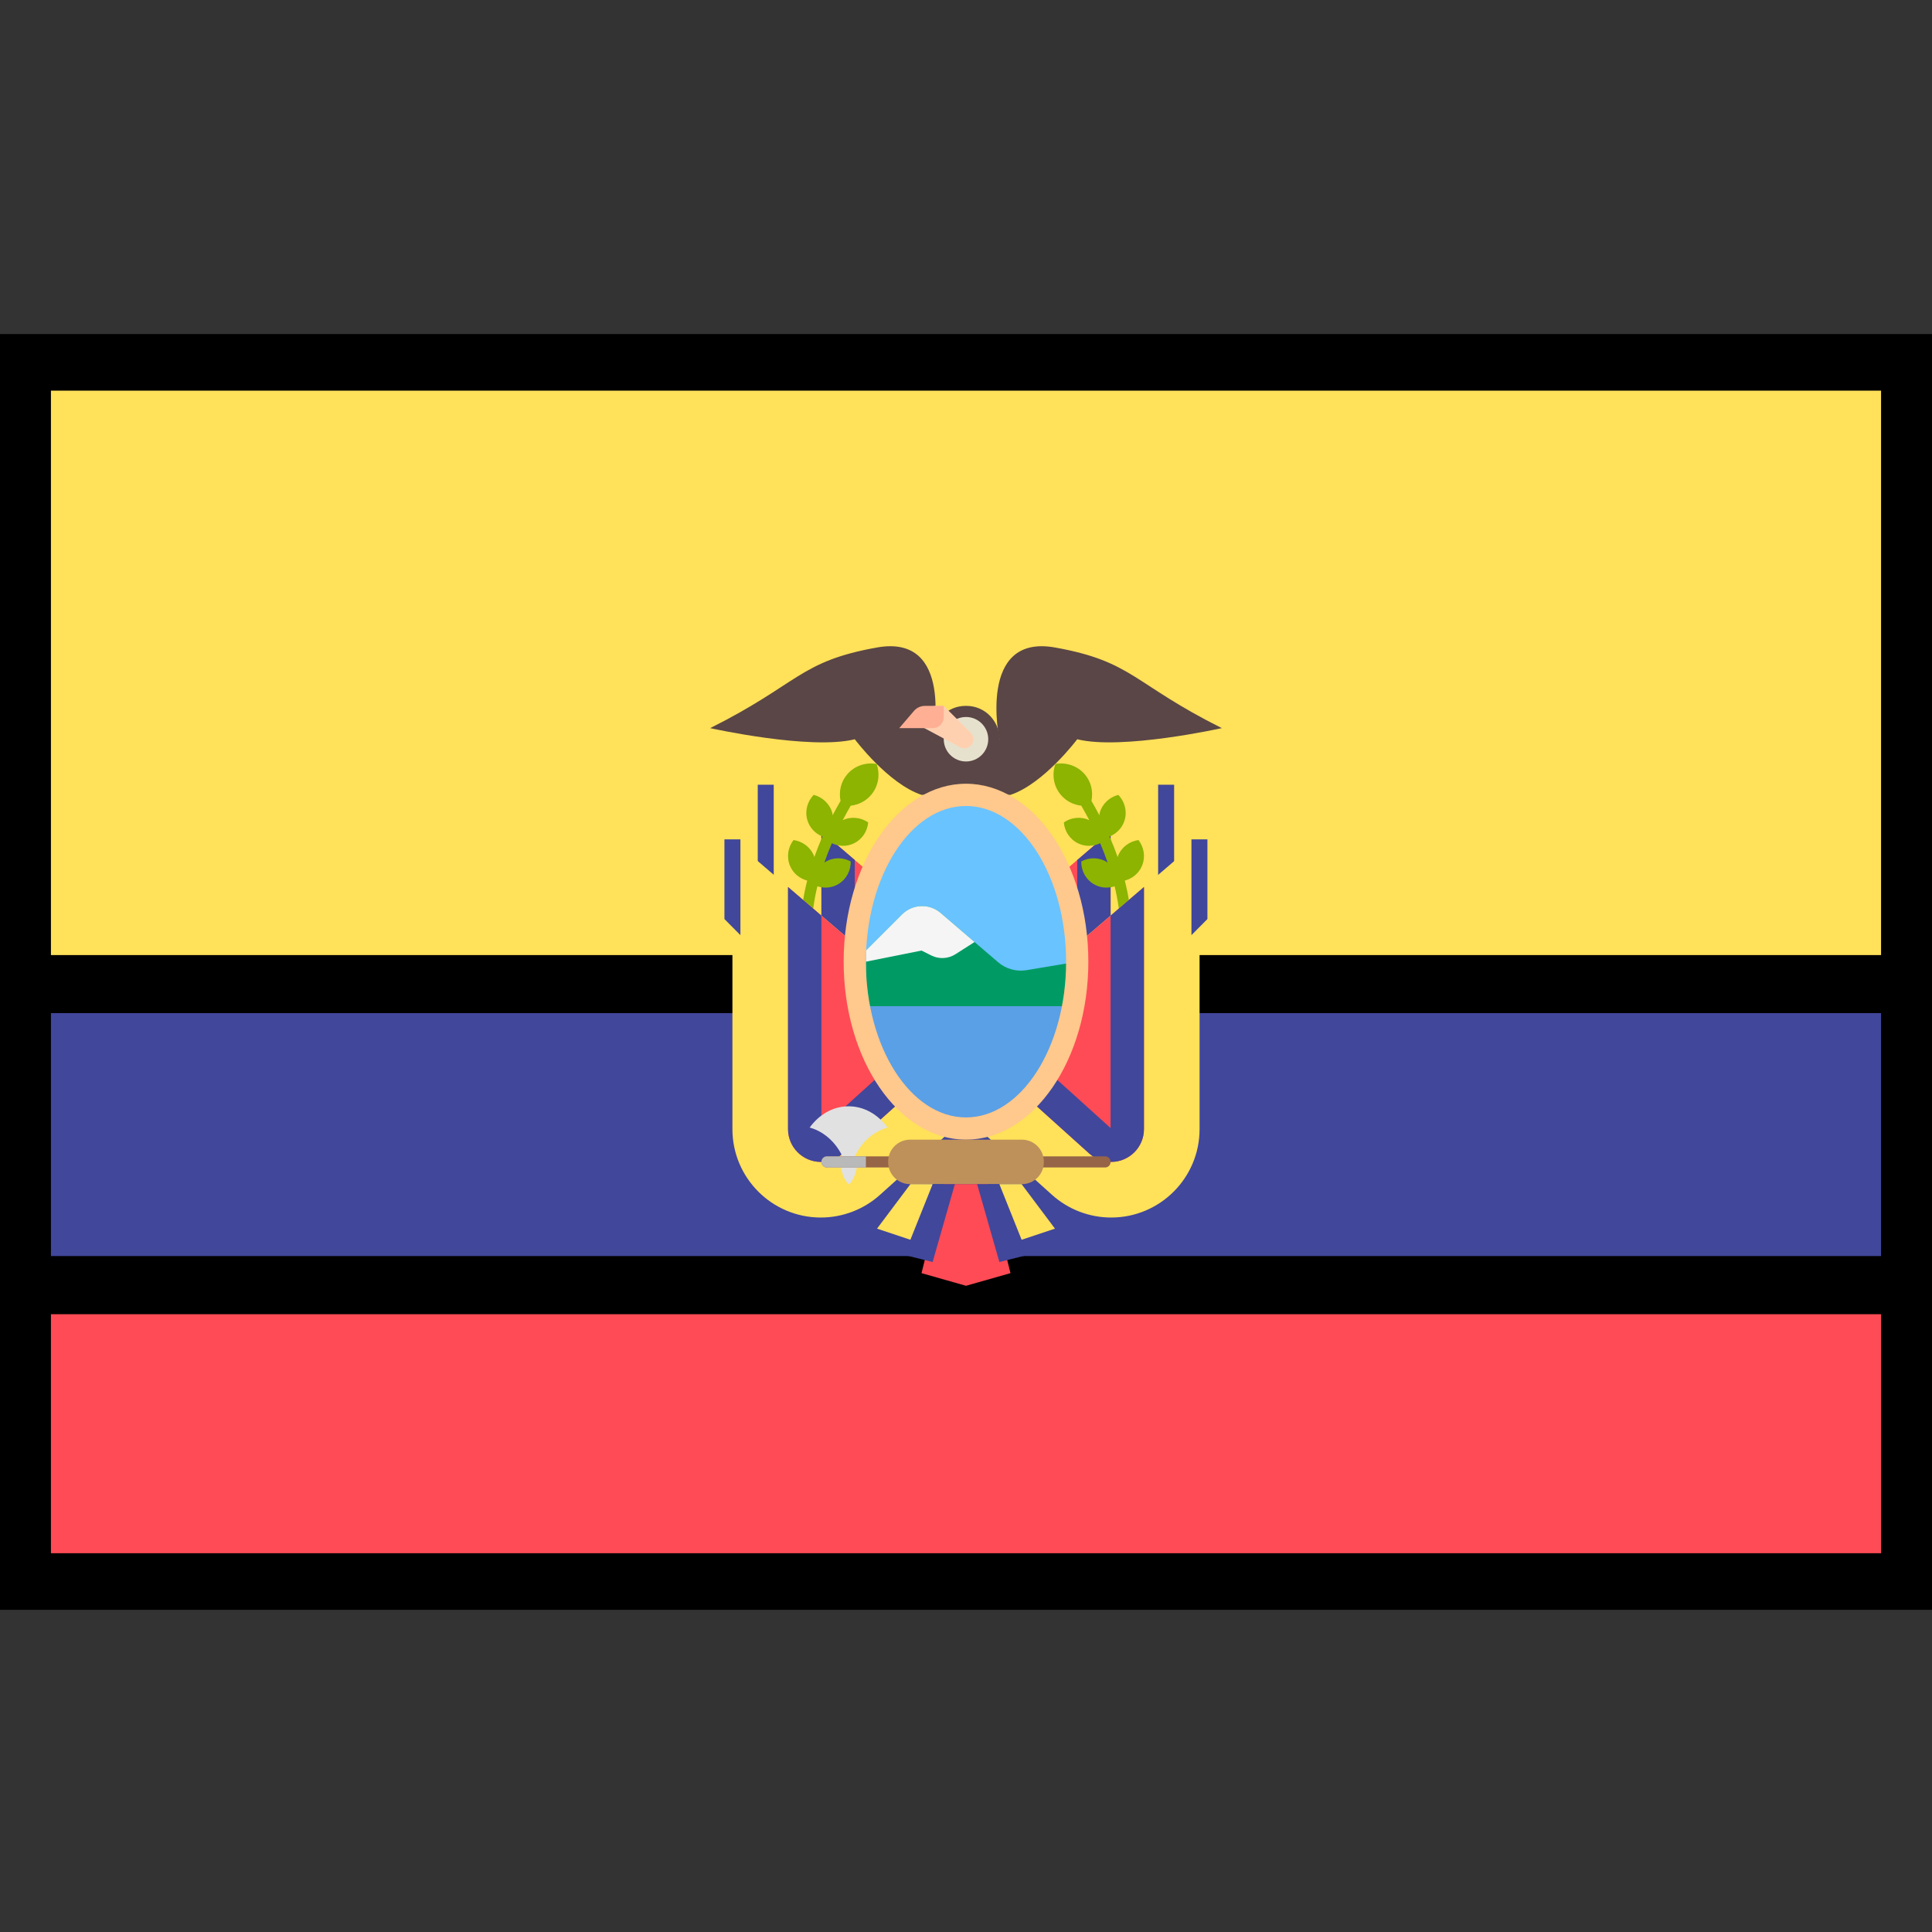 <?xml version="1.0" encoding="UTF-8" standalone="no"?>
<!-- Generator: Adobe Illustrator 19.0.0, SVG Export Plug-In . SVG Version: 6.00 Build 0)  -->

<svg
   xmlns:dc="http://purl.org/dc/elements/1.1/"
   xmlns:cc="http://creativecommons.org/ns#"
   xmlns:rdf="http://www.w3.org/1999/02/22-rdf-syntax-ns#"
   xmlns:svg="http://www.w3.org/2000/svg"
   xmlns="http://www.w3.org/2000/svg"
   xmlns:sodipodi="http://sodipodi.sourceforge.net/DTD/sodipodi-0.dtd"
   xmlns:inkscape="http://www.inkscape.org/namespaces/inkscape"
   version="1.1"
   id="Layer_1"
   x="0px"
   y="0px"
   viewBox="0 0 512.001 512.001"
   style="enable-background:new 0 0 512.001 512.001;"
   xml:space="preserve"
   sodipodi:docname="ecuador_flag.svg"
   inkscape:version="0.92.4 (5da689c313, 2019-01-14)"><rect x="0" y="0" width="512.001" height="512.001" fill="#333333" stroke="none"/><defs
   id="defs131" /><sodipodi:namedview
   pagecolor="#ffffff"
   bordercolor="#666666"
   borderopacity="1"
   objecttolerance="10"
   gridtolerance="10"
   guidetolerance="10"
   inkscape:pageopacity="0"
   inkscape:pageshadow="2"
   inkscape:window-width="1920"
   inkscape:window-height="986"
   id="namedview129"
   showgrid="false"
   inkscape:zoom="1.3037256"
   inkscape:cx="437.74758"
   inkscape:cy="180.24112"
   inkscape:window-x="-11"
   inkscape:window-y="-11"
   inkscape:window-maximized="1"
   inkscape:current-layer="Layer_1" />
<path
   style="fill:#ff4b55;stroke-width:0.96"
   d="m 501.76,336.509 h -491.52 v 72.033 c 0,4.68 3.795,8.475 8.475,8.475 h 474.571 c 4.68,0 8.475,-3.795 8.475,-8.475 z"
   id="path2"
   inkscape:connector-curvature="0" />
<path
   style="fill:#ffe15a;stroke-width:0.96"
   d="m 501.76,256.001 h -491.52 V 103.46 c 0,-4.68 3.795,-8.475 8.475,-8.475 h 474.571 c 4.68,0 8.475,3.795 8.475,8.475 z"
   id="path4"
   inkscape:connector-curvature="0" />
<rect
   y="256.001"
   style="fill:#41479b;stroke-width:0.96"
   width="491.52"
   height="80.506"
   id="rect6"
   x="10.24" />

































<g
   id="g98"
   transform="matrix(0.96,0,0,0.96,10.24,10.24)">
</g>
<g
   id="g100"
   transform="matrix(0.96,0,0,0.96,10.24,10.24)">
</g>
<g
   id="g102"
   transform="matrix(0.96,0,0,0.96,10.24,10.24)">
</g>
<g
   id="g104"
   transform="matrix(0.96,0,0,0.96,10.24,10.24)">
</g>
<g
   id="g106"
   transform="matrix(0.96,0,0,0.96,10.24,10.24)">
</g>
<g
   id="g108"
   transform="matrix(0.96,0,0,0.96,10.24,10.24)">
</g>
<g
   id="g110"
   transform="matrix(0.96,0,0,0.96,10.24,10.24)">
</g>
<g
   id="g112"
   transform="matrix(0.96,0,0,0.96,10.24,10.24)">
</g>
<g
   id="g114"
   transform="matrix(0.96,0,0,0.96,10.24,10.24)">
</g>
<g
   id="g116"
   transform="matrix(0.96,0,0,0.96,10.24,10.24)">
</g>
<g
   id="g118"
   transform="matrix(0.96,0,0,0.96,10.24,10.24)">
</g>
<g
   id="g120"
   transform="matrix(0.96,0,0,0.96,10.24,10.24)">
</g>
<g
   id="g122"
   transform="matrix(0.96,0,0,0.96,10.24,10.24)">
</g>
<g
   id="g124"
   transform="matrix(0.96,0,0,0.96,10.24,10.24)">
</g>
<g
   id="g126"
   transform="matrix(0.96,0,0,0.96,10.24,10.24)">
</g>
<rect
   style="fill:none;fill-rule:evenodd;stroke:#000000;stroke-width:14.998;stroke-miterlimit:4;stroke-dasharray:none;stroke-opacity:1"
   id="rect940"
   width="500.002"
   height="164.961"
   x="5.999"
   y="96.026" /><rect
   style="fill:none;fill-rule:evenodd;stroke:#000000;stroke-width:14.999;stroke-miterlimit:4;stroke-dasharray:none;stroke-opacity:1"
   id="rect940-0-1"
   width="500.001"
   height="79.765"
   x="6"
   y="260.604" /><rect
   style="fill:none;fill-rule:evenodd;stroke:#000000;stroke-width:14.998;stroke-miterlimit:4;stroke-dasharray:none;stroke-opacity:1"
   id="rect940-0"
   width="500.002"
   height="78.34"
   x="5.999"
   y="340.78" /><path
   style="fill:#ffe15a;stroke-width:0.96"
   d="m 247.156,260.756 61.901,-53.057 v 76.788 c 0,12.942 -10.492,23.432 -23.432,23.432 v 0 c -5.789,0 -11.373,-2.143 -15.676,-6.014 L 247.156,281.39 Z"
   id="path8"
   inkscape:connector-curvature="0" /><path
   style="fill:#ff4b55;stroke-width:0.96"
   d="m 279.809,290.949 -17.914,-16.122 v -26.702 l 32.424,-27.792 v 19.412 44.743 c 0,4.793 -3.9,8.694 -8.694,8.694 -2.151,0 -4.217,-0.793 -5.817,-2.232 z"
   id="path10"
   inkscape:connector-curvature="0" /><path
   style="fill:#41479b;stroke-width:0.96"
   d="m 270.738,240.545 v 30.352 l 14.738,13.308 v -44.645 -11.647 l 8.844,-7.58 v 19.412 44.743 c 0,4.793 -3.9,8.694 -8.694,8.694 -2.151,0 -4.217,-0.792 -5.817,-2.232 l -17.914,-16.122 v -26.702 z"
   id="path12"
   inkscape:connector-curvature="0" /><path
   style="fill:#ffe15a;stroke-width:0.96"
   d="m 264.844,260.756 -61.901,-53.057 v 76.788 c 0,12.942 10.492,23.432 23.432,23.432 v 0 c 5.789,0 11.373,-2.143 15.676,-6.014 l 22.793,-20.513 z"
   id="path14"
   inkscape:connector-curvature="0" /><path
   style="fill:#ff4b55;stroke-width:0.96"
   d="m 232.191,290.949 17.914,-16.122 v -26.702 l -32.424,-27.792 v 19.412 44.743 c 0,4.793 3.9,8.694 8.694,8.694 2.151,0 4.217,-0.793 5.817,-2.232 z"
   id="path16"
   inkscape:connector-curvature="0" /><g
   id="g24"
   transform="matrix(0.96,0,0,0.96,10.24,10.24)">
	<path
   style="fill:#41479b"
   d="m 240.648,239.901 v 31.617 l -15.352,13.862 v -46.505 -12.132 l -9.212,-7.896 v 20.221 46.607 c 0,4.993 4.063,9.056 9.056,9.056 2.241,0 4.393,-0.825 6.059,-2.325 l 18.66,-16.794 v -27.815 z"
   id="path18"
   inkscape:connector-curvature="0" />
	<rect
   x="309.04"
   y="205.961"
   style="fill:#41479b"
   width="4.414"
   height="26.449"
   id="rect20" />
	<rect
   x="198.51"
   y="205.961"
   style="fill:#41479b"
   width="4.414"
   height="26.449"
   id="rect22" />
</g><g
   id="g32"
   transform="matrix(0.96,0,0,0.96,10.24,10.24)">
	<path
   style="fill:#5a4646"
   d="m 246.788,193.405 c 0,0 6.141,-29.17 -15.352,-25.332 -21.493,3.838 -21.493,9.978 -46.057,22.261 0,0 27.634,6.141 39.916,3.071 0,0 9.212,12.281 18.423,15.352 h 9.212 z"
   id="path26"
   inkscape:connector-curvature="0" />
	<path
   style="fill:#5a4646"
   d="m 265.212,193.405 c 0,0 -6.141,-29.17 15.352,-25.332 21.493,3.838 21.493,9.978 46.057,22.261 0,0 -27.634,6.141 -39.916,3.071 0,0 -9.212,12.281 -18.423,15.352 h -9.212 z"
   id="path28"
   inkscape:connector-curvature="0" />
	<path
   style="fill:#5a4646"
   d="m 265.212,208.757 h -18.423 v -15.466 c 0,-5.025 4.073,-9.098 9.098,-9.098 h 0.227 c 5.025,0 9.098,4.073 9.098,9.098 v 15.466 z"
   id="path30"
   inkscape:connector-curvature="0" />
</g><circle
   style="fill:#e6e1cd;stroke-width:0.96"
   cx="256"
   cy="195.905"
   r="5.895"
   id="circle34" /><path
   style="fill:#ffd0af;stroke-width:0.96"
   d="m 243.35,192.101 11.084,5.919 c 0.93,0.497 2.076,0.326 2.82,-0.42 v 0 c 0.935,-0.935 0.935,-2.45 0,-3.386 l -7.15,-7.15 h -1.719 c -2.78,0 -5.034,2.254 -5.034,5.036 z"
   id="path36"
   inkscape:connector-curvature="0" /><path
   style="fill:#ffaf94;stroke-width:0.96"
   d="m 247.194,192.961 h -8.879 l 3.885,-4.548 c 0.73,-0.853 1.796,-1.346 2.92,-1.346 h 4.984 v 2.984 c 0,1.607 -1.304,2.911 -2.911,2.911 z"
   id="path38"
   inkscape:connector-curvature="0" /><g
   id="g44"
   transform="matrix(0.96,0,0,0.96,10.24,10.24)">
	<path
   style="fill:#8cb400"
   d="m 282.186,208.765 c -2.072,-2.458 -2.514,-5.717 -1.504,-8.541 2.954,-0.516 6.091,0.471 8.162,2.931 1.77,2.101 2.283,4.772 1.784,7.272 0.614,1.042 1.364,2.382 2.189,3.964 0.041,-0.225 0.032,-0.448 0.096,-0.673 0.724,-2.546 2.743,-4.348 5.135,-4.958 1.713,1.778 2.483,4.373 1.759,6.918 -0.622,2.19 -2.228,3.777 -4.18,4.581 0.771,1.769 1.534,3.677 2.247,5.69 0.041,-0.118 0.044,-0.238 0.092,-0.355 1,-2.451 3.206,-4.019 5.65,-4.362 1.506,1.955 1.986,4.619 0.987,7.07 -0.875,2.144 -2.69,3.558 -4.764,4.121 1.068,4.213 1.775,8.683 1.775,13.183 h -3.071 c 0,-3.922 -0.602,-7.85 -1.511,-11.608 -1.895,0.612 -4.012,0.481 -5.845,-0.641 -2.236,-1.37 -3.416,-3.778 -3.361,-6.223 2.154,-1.16 4.835,-1.203 7.071,0.168 0.081,0.049 0.135,0.121 0.213,0.173 -0.658,-1.89 -1.358,-3.683 -2.077,-5.365 -1.843,0.871 -4.012,1.005 -6.002,0.071 -2.374,-1.116 -3.811,-3.379 -4.026,-5.815 2.006,-1.386 4.657,-1.721 7.023,-0.62 -0.845,-1.625 -1.608,-2.986 -2.206,-4.002 -2.115,-0.244 -4.152,-1.218 -5.636,-2.979 z"
   id="path40"
   inkscape:connector-curvature="0" />
	<path
   style="fill:#8cb400"
   d="m 229.814,208.765 c 2.072,-2.458 2.514,-5.717 1.504,-8.541 -2.954,-0.516 -6.091,0.471 -8.162,2.931 -1.77,2.101 -2.283,4.772 -1.784,7.272 -0.614,1.042 -1.364,2.382 -2.189,3.964 -0.041,-0.225 -0.032,-0.448 -0.096,-0.673 -0.724,-2.546 -2.743,-4.348 -5.135,-4.958 -1.713,1.778 -2.483,4.373 -1.759,6.918 0.622,2.19 2.228,3.777 4.18,4.581 -0.771,1.769 -1.534,3.677 -2.247,5.69 -0.041,-0.118 -0.044,-0.238 -0.092,-0.355 -1,-2.451 -3.206,-4.019 -5.65,-4.362 -1.506,1.955 -1.986,4.619 -0.986,7.07 0.875,2.144 2.69,3.558 4.764,4.121 -1.068,4.213 -1.775,8.683 -1.775,13.183 h 3.071 c 0,-3.922 0.602,-7.85 1.511,-11.608 1.895,0.612 4.012,0.481 5.845,-0.641 2.237,-1.37 3.416,-3.778 3.361,-6.223 -2.154,-1.16 -4.835,-1.203 -7.071,0.168 -0.081,0.049 -0.135,0.121 -0.213,0.173 0.658,-1.89 1.358,-3.683 2.077,-5.365 1.843,0.871 4.012,1.005 6.002,0.071 2.374,-1.116 3.811,-3.379 4.026,-5.815 -2.006,-1.386 -4.657,-1.721 -7.023,-0.62 0.845,-1.625 1.608,-2.986 2.206,-4.002 2.114,-0.244 4.151,-1.218 5.635,-2.979 z"
   id="path42"
   inkscape:connector-curvature="0" />
</g><path
   style="fill:#ffe15a;stroke-width:0.96"
   d="m 256,275.495 -61.901,-53.057 v 76.788 c 0,12.942 10.492,23.432 23.432,23.432 v 0 c 5.789,0 11.373,-2.143 15.676,-6.014 l 22.793,-20.513 z"
   id="path46"
   inkscape:connector-curvature="0" /><path
   style="fill:#ff4b55;stroke-width:0.96"
   d="m 223.348,305.687 17.914,-16.122 v -26.702 l -32.424,-27.792 v 19.412 44.743 c 0,4.793 3.9,8.694 8.694,8.694 2.152,0 4.217,-0.792 5.817,-2.232 z"
   id="path48"
   inkscape:connector-curvature="0" /><path
   style="fill:#41479b;stroke-width:0.96"
   d="m 232.419,255.283 v 30.352 l -14.738,13.308 v -44.645 -11.647 l -8.844,-7.58 v 19.412 44.743 c 0,4.793 3.9,8.694 8.694,8.694 2.151,0 4.217,-0.792 5.817,-2.232 l 17.914,-16.122 v -26.702 z"
   id="path50"
   inkscape:connector-curvature="0" /><path
   style="fill:#ffe15a;stroke-width:0.96"
   d="m 256,275.495 61.901,-53.057 v 76.788 c 0,12.942 -10.492,23.432 -23.432,23.432 v 0 c -5.789,0 -11.373,-2.143 -15.676,-6.014 l -22.793,-20.513 z"
   id="path52"
   inkscape:connector-curvature="0" /><path
   style="fill:#ff4b55;stroke-width:0.96"
   d="M 288.652,305.687 270.739,289.565 v -26.702 l 32.424,-27.792 v 19.412 44.743 c 0,4.793 -3.9,8.694 -8.694,8.694 -2.153,0 -4.217,-0.792 -5.817,-2.232 z"
   id="path54"
   inkscape:connector-curvature="0" /><path
   style="fill:#41479b;stroke-width:0.96"
   d="m 279.581,255.283 v 30.352 l 14.738,13.308 v -44.645 -11.647 l 8.844,-7.58 v 19.412 44.743 c 0,4.793 -3.9,8.694 -8.694,8.694 -2.151,0 -4.217,-0.792 -5.817,-2.232 l -17.914,-16.122 v -26.702 z"
   id="path56"
   inkscape:connector-curvature="0" /><ellipse
   style="fill:#69c3ff;stroke-width:0.96"
   cx="256"
   cy="254.859"
   rx="29.477"
   ry="44.218"
   id="ellipse58" /><path
   style="fill:#009b64;stroke-width:0.96"
   d="m 229.471,266.652 h 53.057 l 2.948,-11.79 -13.433,2.24 c -2.695,0.449 -5.451,-0.319 -7.525,-2.097 l -15.249,-13.07 c -1.362,-1.168 -3.099,-1.811 -4.893,-1.811 v 0 c -1.994,0 -3.907,0.792 -5.316,2.202 l -9.588,9.588 z"
   id="path60"
   inkscape:connector-curvature="0" /><path
   style="fill:#f5f5f5;stroke-width:0.96"
   d="m 253.204,252.881 5.063,-3.235 -8.999,-7.713 c -1.362,-1.168 -3.099,-1.811 -4.893,-1.811 v 0 c -1.994,0 -3.907,0.792 -5.316,2.202 l -9.588,9.588 v 2.948 l 14.738,-2.948 2.605,1.303 c 2.043,1.021 4.469,0.893 6.391,-0.335 z"
   id="path62"
   inkscape:connector-curvature="0" /><polygon
   style="fill:#5aa0e6"
   points="231.436,285.518 246.788,300.871 256,300.871 268.281,297.801 280.564,285.518 283.634,267.096 228.366,267.096 "
   id="polygon64"
   transform="matrix(0.96,0,0,0.96,10.24,10.24)" /><path
   style="fill:#ffc88c;stroke-width:0.96"
   d="m 256,302.023 c -17.879,0 -32.424,-21.157 -32.424,-47.163 0,-26.005 14.545,-47.163 32.424,-47.163 17.879,0 32.424,21.157 32.424,47.163 0,26.005 -14.545,47.163 -32.424,47.163 z m 0,-88.428 c -14.627,0 -26.529,18.513 -26.529,41.268 0,22.755 11.901,41.268 26.529,41.268 14.628,0 26.529,-18.513 26.529,-41.268 0,-22.755 -11.902,-41.268 -26.529,-41.268 z"
   id="path66"
   inkscape:connector-curvature="0" /><g
   id="g72"
   transform="matrix(0.96,0,0,0.96,10.24,10.24)">
	<path
   style="fill:#e1e1e1"
   d="m 234.339,300.595 c -2.574,-3.554 -6.406,-5.865 -10.746,-5.865 -4.34,0 -8.172,2.311 -10.746,5.865 4.39,1.217 7.982,4.781 9.683,9.479 0.685,1.892 1.064,3.968 1.064,6.15 -0.001,-7.596 4.588,-13.922 10.745,-15.629 z"
   id="path68"
   inkscape:connector-curvature="0" />
	<path
   style="fill:#e1e1e1"
   d="m 226.031,310.282 c 0,0 -0.239,4.094 -2.339,6.013 l -0.088,-0.072 c -2.099,-1.919 -2.339,-6.013 -2.339,-6.013 z"
   id="path70"
   inkscape:connector-curvature="0" />
</g><path
   style="fill:#966446;stroke-width:0.96"
   d="m 292.864,309.392 h -73.728 c -0.804,0 -1.455,-0.652 -1.455,-1.455 v -0.036 c 0,-0.804 0.652,-1.455 1.455,-1.455 h 73.728 c 0.804,0 1.455,0.652 1.455,1.455 v 0.036 c 0,0.804 -0.651,1.455 -1.455,1.455 z"
   id="path74"
   inkscape:connector-curvature="0" /><path
   style="fill:#be915a;stroke-width:0.96"
   d="m 270.811,313.814 h -29.622 c -3.216,0 -5.823,-2.607 -5.823,-5.823 v -0.145 c 0,-3.216 2.607,-5.823 5.823,-5.823 h 29.622 c 3.216,0 5.823,2.607 5.823,5.823 v 0.145 c -9.6e-4,3.216 -2.608,5.823 -5.823,5.823 z"
   id="path76"
   inkscape:connector-curvature="0" /><path
   style="fill:#b9b9b9;stroke-width:0.96"
   d="m 229.471,306.445 h -10.316 c -0.813,0 -1.474,0.66 -1.474,1.474 0,0.814 0.66,1.474 1.474,1.474 h 10.316 z"
   id="path78"
   inkscape:connector-curvature="0" /><polygon
   style="fill:#ff4b55"
   points="256,344.277 243.719,340.787 249.859,316.223 256,316.223 "
   id="polygon80"
   transform="matrix(0.96,0,0,0.96,10.24,10.24)" /><polygon
   style="fill:#41479b"
   points="246.788,337.717 234.507,334.646 243.719,316.223 252.929,316.223 "
   id="polygon82"
   transform="matrix(0.96,0,0,0.96,10.24,10.24)" /><polygon
   style="fill:#ffe15a"
   points="231.436,328.505 240.648,331.575 246.788,316.223 240.648,316.223 "
   id="polygon84"
   transform="matrix(0.96,0,0,0.96,10.24,10.24)" /><polygon
   style="fill:#ff4b55"
   points="256,344.277 268.281,340.787 262.141,316.223 256,316.223 "
   id="polygon86"
   transform="matrix(0.96,0,0,0.96,10.24,10.24)" /><polygon
   style="fill:#41479b"
   points="265.212,337.717 277.493,334.646 268.281,316.223 259.071,316.223 "
   id="polygon88"
   transform="matrix(0.96,0,0,0.96,10.24,10.24)" /><polygon
   style="fill:#ffe15a"
   points="280.564,328.505 271.352,331.575 265.212,316.223 271.352,316.223 "
   id="polygon90"
   transform="matrix(0.96,0,0,0.96,10.24,10.24)" /><g
   id="g96"
   transform="matrix(0.96,0,0,0.96,10.24,10.24)">
	<polygon
   style="fill:#41479b"
   points="189.314,243.035 189.314,221.036 193.728,221.036 193.728,247.483 "
   id="polygon92" />
	<polygon
   style="fill:#41479b"
   points="318.232,247.483 318.232,221.036 322.646,221.036 322.646,243.035 "
   id="polygon94" />
</g></svg>